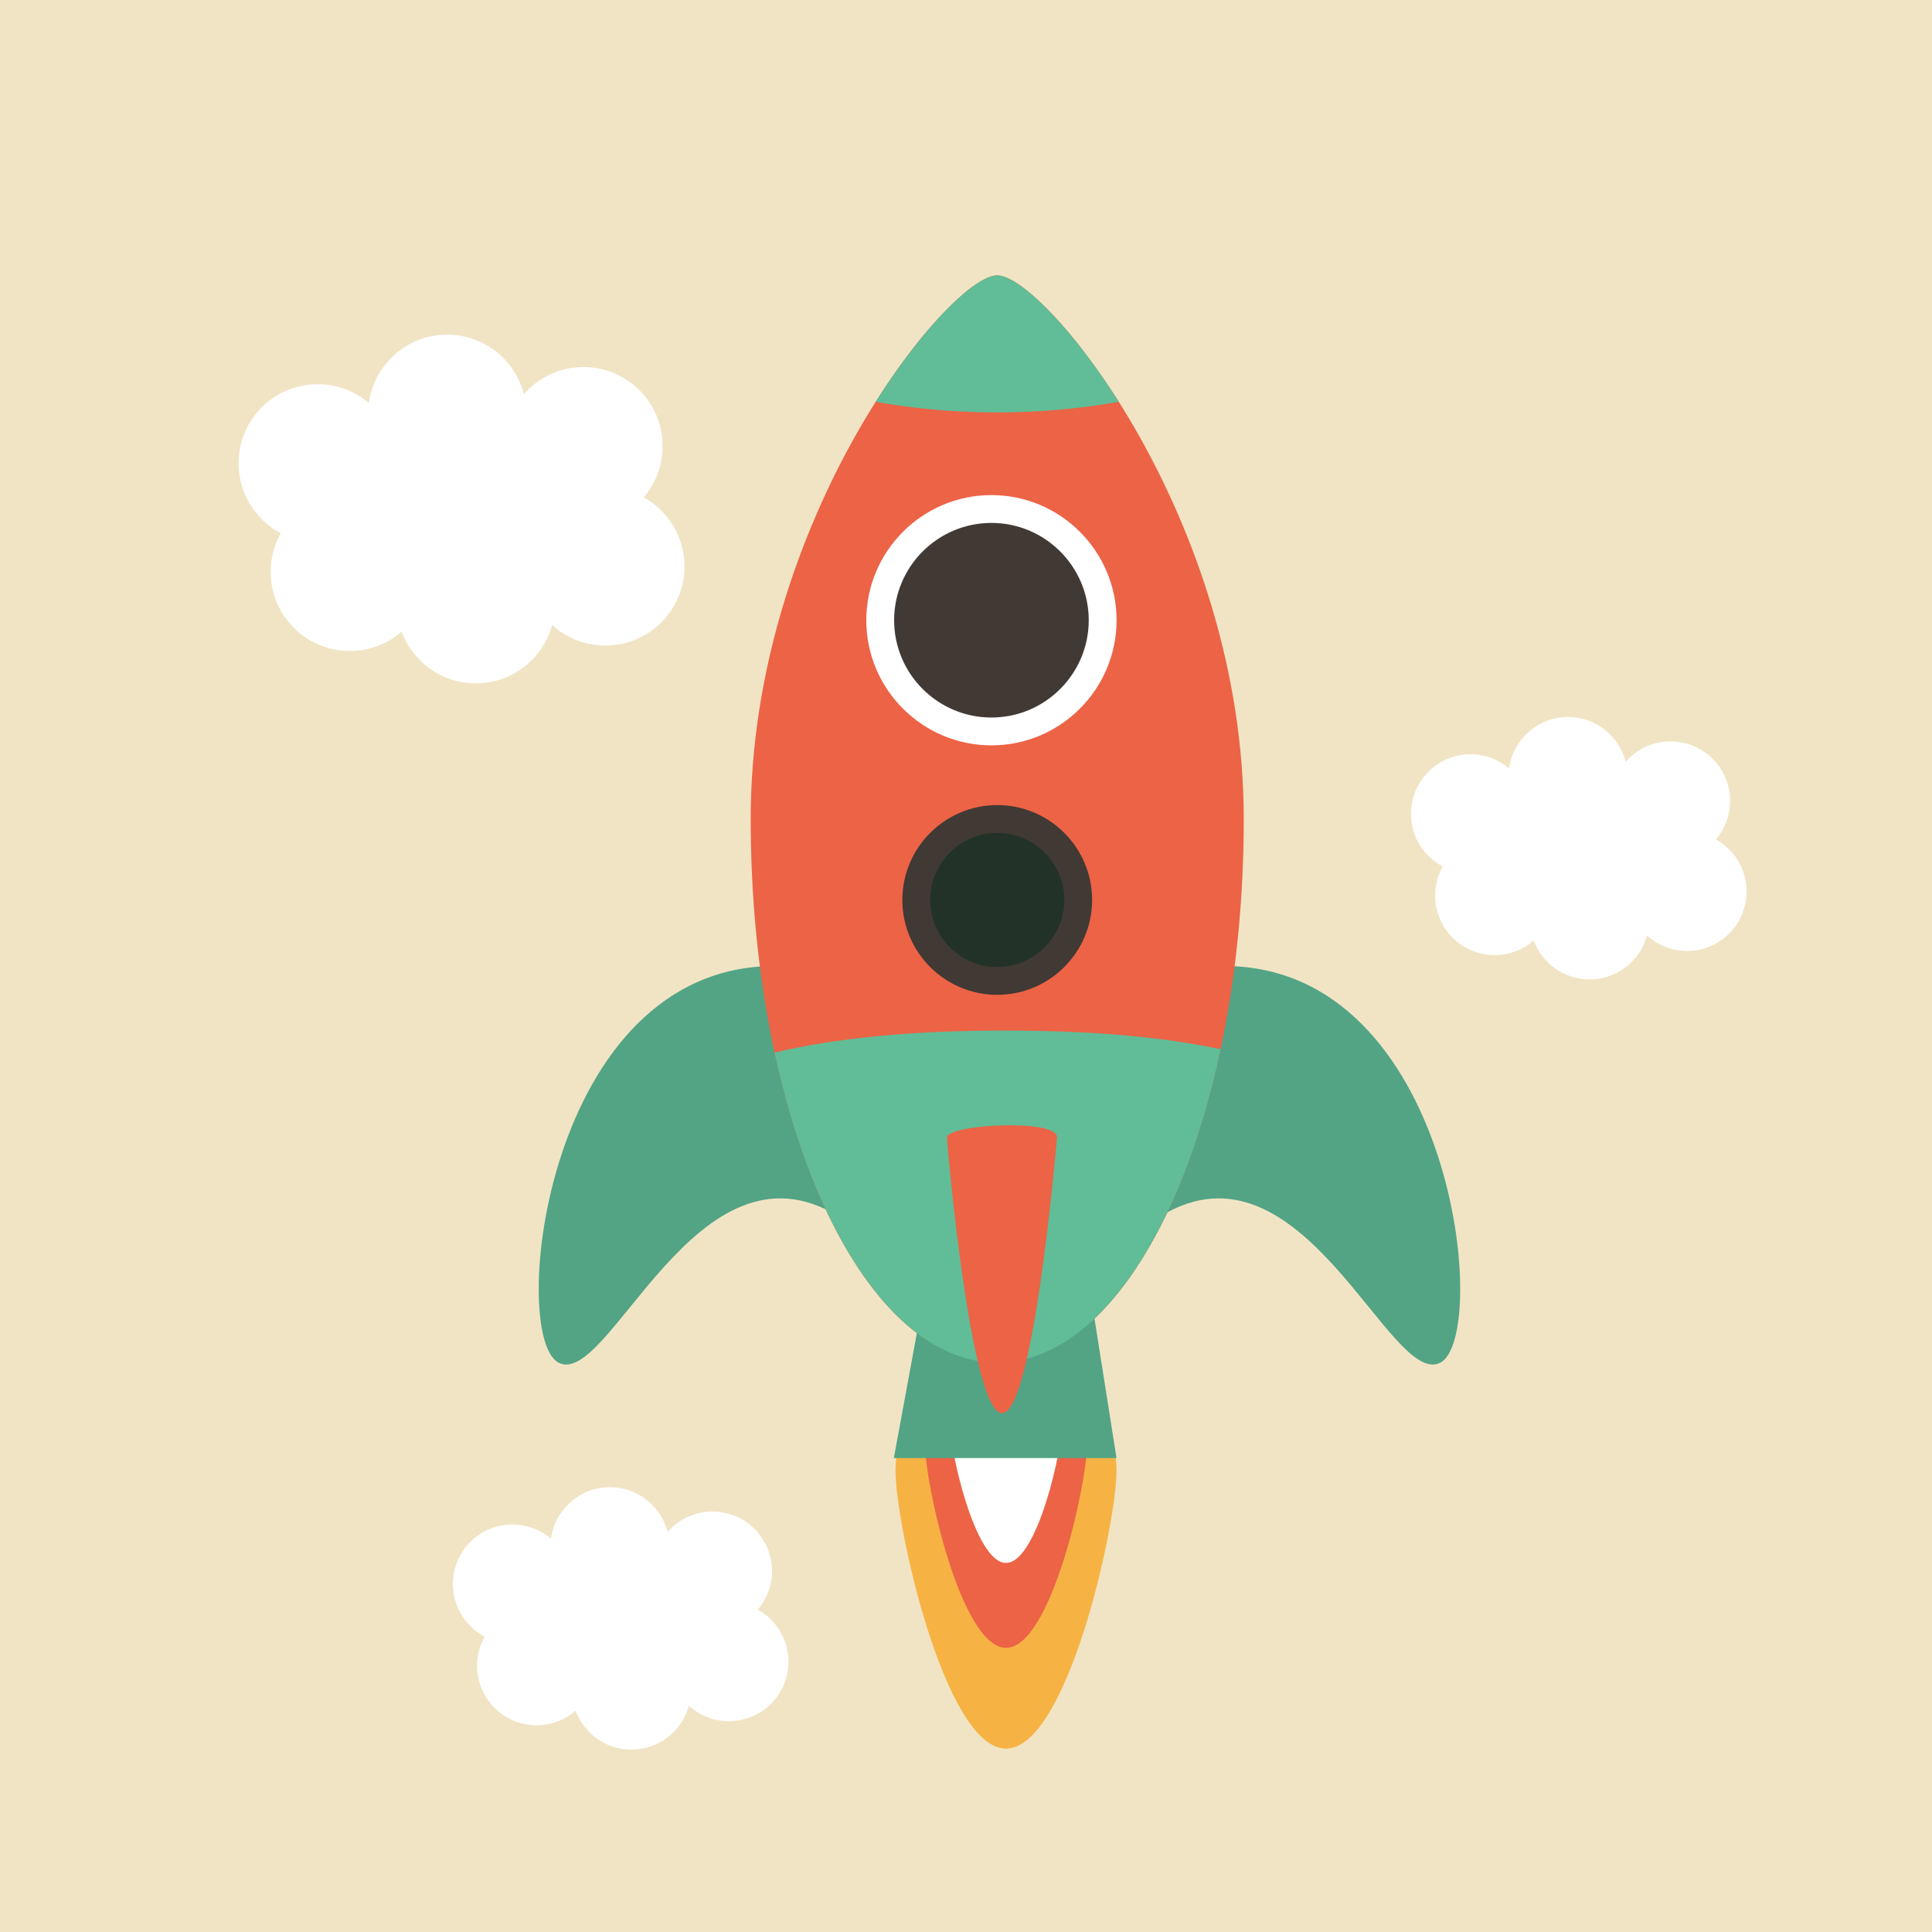 <?xml version="1.0" encoding="utf-8"?>
<!-- Generator: Adobe Illustrator 16.0.0, SVG Export Plug-In . SVG Version: 6.00 Build 0)  -->
<!DOCTYPE svg PUBLIC "-//W3C//DTD SVG 1.1//EN" "http://www.w3.org/Graphics/SVG/1.1/DTD/svg11.dtd">
<svg version="1.1" id="Layer_1" xmlns="http://www.w3.org/2000/svg" xmlns:xlink="http://www.w3.org/1999/xlink" x="0px" y="0px"
	 width="400px" height="400px" viewBox="0 0 400 400" enable-background="new 0 0 400 400" xml:space="preserve">
<rect fill="#F1E4C4" width="400" height="400"/>
<g>
	<path fill="#FFFFFF" d="M133.282,102.968c2.433-2.857,3.904-6.56,3.904-10.604c0-9.044-7.332-16.373-16.373-16.373
		c-4.93,0-9.347,2.183-12.351,5.626c-1.798-7.088-8.22-12.329-15.869-12.329c-8.29,0-15.137,6.163-16.218,14.157
		c-2.859-2.433-6.56-3.904-10.606-3.904c-9.041,0-16.373,7.332-16.373,16.373c0,6.285,3.544,11.74,8.738,14.484
		c-1.33,2.368-2.094,5.097-2.094,8.009c0,9.045,7.332,16.373,16.373,16.373c4.108,0,7.86-1.514,10.734-4.014
		c2.303,6.255,8.312,10.717,15.368,10.717c7.56,0,13.919-5.125,15.804-12.087c2.909,2.646,6.776,4.264,11.022,4.264
		c9.041,0,16.373-7.328,16.373-16.373C141.716,111.127,138.31,105.761,133.282,102.968z"/>
	<path fill="#FFFFFF" d="M355.259,173.796c1.83-2.149,2.938-4.936,2.938-7.979c0-6.807-5.518-12.322-12.321-12.322
		c-3.71,0-7.033,1.643-9.294,4.234c-1.354-5.334-6.186-9.278-11.942-9.278c-6.238,0-11.391,4.638-12.205,10.654
		c-2.151-1.831-4.936-2.938-7.981-2.938c-6.804,0-12.321,5.518-12.321,12.321c0,4.729,2.667,8.835,6.576,10.9
		c-1.001,1.782-1.576,3.835-1.576,6.026c0,6.807,5.518,12.322,12.321,12.322c3.092,0,5.916-1.14,8.078-3.021
		c1.733,4.707,6.256,8.064,11.565,8.064c5.689,0,10.475-3.856,11.894-9.096c2.188,1.991,5.099,3.208,8.294,3.208
		c6.805,0,12.322-5.515,12.322-12.321C361.605,179.937,359.042,175.898,355.259,173.796z"/>
	<path fill="#FFFFFF" d="M156.895,333.258c1.83-2.149,2.938-4.936,2.938-7.979c0-6.807-5.518-12.322-12.321-12.322
		c-3.71,0-7.033,1.643-9.294,4.234c-1.354-5.334-6.186-9.278-11.942-9.278c-6.238,0-11.391,4.638-12.205,10.654
		c-2.151-1.831-4.936-2.938-7.981-2.938c-6.804,0-12.321,5.518-12.321,12.321c0,4.729,2.667,8.835,6.576,10.9
		c-1.001,1.782-1.576,3.835-1.576,6.026c0,6.807,5.518,12.322,12.321,12.322c3.092,0,5.916-1.14,8.078-3.021
		c1.733,4.707,6.256,8.064,11.565,8.064c5.689,0,10.475-3.856,11.894-9.096c2.188,1.991,5.099,3.208,8.294,3.208
		c6.805,0,12.322-5.515,12.322-12.321C163.241,339.398,160.678,335.36,156.895,333.258z"/>
	<g>
		<g>
			<path fill="#F6B344" d="M231.161,304.422c0,11.463-10.243,57.616-22.876,57.616c-12.638,0-22.881-46.152-22.881-57.616
				c0-11.466,10.243-20.76,22.881-20.76C220.918,283.662,231.161,292.957,231.161,304.422z"/>
			<path fill="#EC6346" d="M225.07,298.892c-0.001,8.413-7.514,42.278-16.785,42.278c-9.273,0-16.787-33.865-16.787-42.278
				c-0.001-8.41,7.513-15.229,16.787-15.229C217.556,283.662,225.069,290.481,225.07,298.892z"/>
			<path fill="#FFFFFF" d="M219.998,294.078c0,5.872-5.244,29.508-11.713,29.508c-6.473,0-11.718-23.636-11.718-29.508
				c-0.001-5.87,5.245-10.629,11.718-10.629C214.753,283.449,219.998,288.21,219.998,294.078z"/>
		</g>
		<path fill="#52A485" d="M160.456,200c-47.664,0-55.249,76.631-44.82,82.12c10.43,5.489,28.537-48.299,57.944-30.312
			C189.45,261.509,174.271,200,160.456,200z"/>
		<path fill="#52A485" d="M253.4,200c47.662,0,55.247,76.631,44.818,82.12c-10.428,5.489-28.538-48.299-57.944-30.312
			C224.41,261.509,239.583,200,253.4,200z"/>
		<path fill="#EC6346" d="M257.506,169.563c0,62.164-22.854,112.557-51.044,112.557c-28.186,0-51.037-50.393-51.037-112.557
			c0-62.162,41.16-112.554,51.037-112.555C216.345,57.009,257.506,107.401,257.506,169.563z"/>
		<polygon fill="#52A485" points="231.161,301.877 185.062,301.877 190.822,270.597 226.223,270.597 		"/>
		<g>
			<path fill="#413934" d="M228.291,128.412c0,12.719-10.312,23.025-23.024,23.025c-12.72,0-23.03-10.308-23.03-23.024
				c0-12.719,10.311-23.027,23.03-23.028C217.98,105.385,228.291,115.695,228.291,128.412z"/>
			<path fill="#FFFFFF" d="M205.267,154.319c-14.286,0-25.91-11.621-25.909-25.906c0-14.286,11.623-25.909,25.909-25.909
				c14.282,0,25.906,11.622,25.906,25.908C231.173,142.697,219.55,154.319,205.267,154.319z M205.267,108.266
				c-11.11,0-20.147,9.038-20.146,20.147c-0.001,11.107,9.036,20.143,20.146,20.142c11.104,0.001,20.142-9.034,20.145-20.143
				C225.408,117.304,216.372,108.267,205.267,108.266z"/>
		</g>
		<g>
			<path fill="#223228" d="M223.229,186.328c0,9.258-7.508,16.764-16.766,16.763c-9.257,0-16.762-7.505-16.762-16.763
				c0-9.261,7.505-16.765,16.762-16.765C215.722,169.564,223.229,177.067,223.229,186.328z"/>
			<path fill="#413934" d="M206.463,205.97c-10.832,0-19.642-8.812-19.642-19.642c0-10.832,8.812-19.646,19.643-19.646
				c10.833,0,19.644,8.814,19.644,19.646C226.109,197.156,217.297,205.97,206.463,205.97z M206.464,172.444
				c-7.652,0.001-13.882,6.228-13.881,13.884c0,7.656,6.23,13.879,13.88,13.879c7.657,0,13.884-6.223,13.884-13.879
				S214.12,172.444,206.464,172.444z"/>
		</g>
		<g>
			<defs>
				<path id="SVGID_1_" d="M257.506,169.563c0,62.164-22.854,112.557-51.044,112.557c-28.186,0-51.037-50.393-51.037-112.557
					c0-62.162,41.16-112.554,51.037-112.555C216.345,57.009,257.506,107.401,257.506,169.563z"/>
			</defs>
			<clipPath id="SVGID_2_">
				<use xlink:href="#SVGID_1_"  overflow="visible"/>
			</clipPath>
			<path clip-path="url(#SVGID_2_)" fill="#60BD97" d="M299.49,270.576c0,31.6-40.911,57.215-91.379,57.215
				c-50.465,0-91.379-25.617-91.379-57.214c0-31.599,12.761-57.215,91.379-57.214C286.73,213.363,299.489,238.979,299.49,270.576z"
				/>
			<path clip-path="url(#SVGID_2_)" fill="#60BD97" d="M297.842,28.171c-0.001,31.598-40.911,57.215-91.38,57.215
				c-50.462,0-91.374-25.617-91.374-57.215s12.758-57.213,91.374-57.213C285.081-29.042,297.841-3.427,297.842,28.171z"/>
		</g>
		<path fill="#EC6346" d="M196.07,235.547c-0.101-2.812,23.152-4.004,22.777,0c-0.381,4.002-4.994,57.044-11.392,57.044
			C201.064,292.591,196.169,238.359,196.07,235.547z"/>
	</g>
</g>
</svg>
